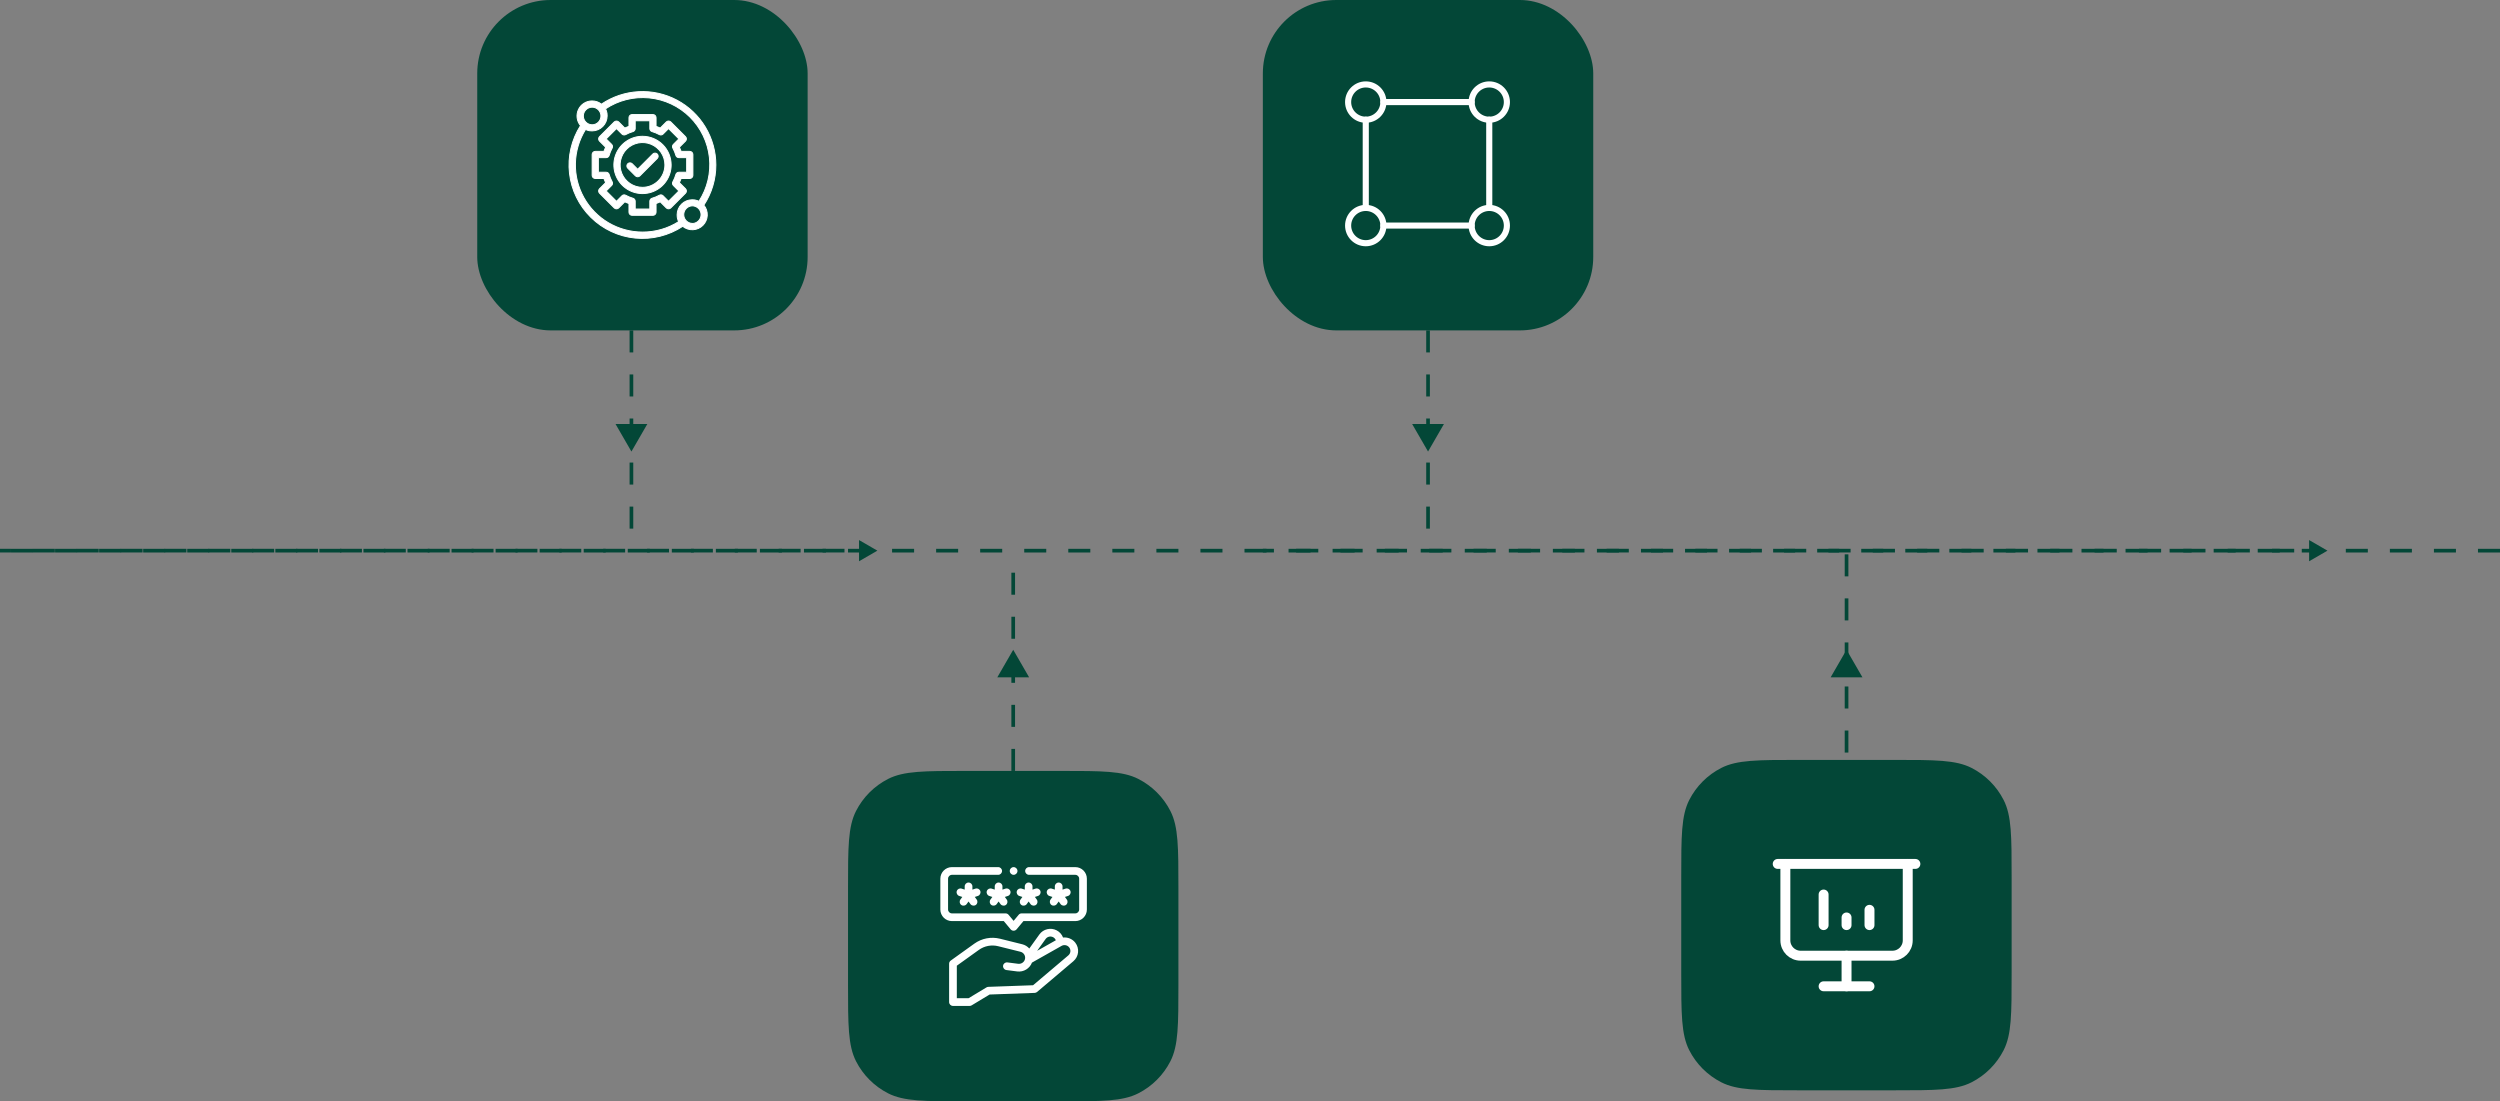 <svg width="681" height="300" viewBox="0 0 681 300" fill="none" xmlns="http://www.w3.org/2000/svg">
<rect x="0" y="0" width="681" height="300" fill="#808080" stroke="none"/>
<path d="M389 90L389 150" stroke="#034737" stroke-dasharray="6 6"/>
<path d="M172 90L172 150" stroke="#034737" stroke-dasharray="6 6"/>
<path d="M276 210L276 150" stroke="#034737" stroke-dasharray="6 6"/>
<path d="M503 217L503 150" stroke="#034737" stroke-dasharray="6 6"/>
<path d="M276 177L280.33 184.5L271.67 184.5L276 177Z" fill="#034737"/>
<path d="M389 123L384.67 115.5L393.33 115.5L389 123Z" fill="#034737"/>
<path d="M172 123L167.67 115.5L176.33 115.5L172 123Z" fill="#034737"/>
<path d="M503 177L507.33 184.5L498.67 184.5L503 177Z" fill="#034737"/>
<path d="M681 150L-1.09673e-05 150" stroke="#034737" stroke-dasharray="6 6"/>
<path d="M239 150L234 147.113V152.887L239 150ZM230.038 149.5H224.062V150.5H230.038V149.5ZM218.087 149.5H212.112V150.5H218.087V149.5ZM206.138 149.5H200.163V150.5H206.138V149.5ZM194.188 149.5H188.213V150.5H194.188V149.5ZM182.238 149.5H176.263V150.5H182.238V149.5ZM170.288 149.5H164.313V150.5H170.288V149.5ZM158.338 149.5H152.363V150.5H158.338V149.5ZM146.388 149.5H140.413V150.5H146.388V149.5ZM134.438 149.5H128.463V150.5H134.438V149.5ZM122.488 149.5H116.513V150.5H122.488V149.5ZM110.538 149.5H104.563V150.5H110.538V149.5ZM98.588 149.5H92.612V150.5H98.588V149.5ZM86.638 149.5H80.662V150.5H86.638V149.5ZM74.688 149.5H68.713V150.5H74.688V149.5ZM62.737 149.5H56.763V150.5H62.737V149.5ZM50.788 149.5H44.812V150.5H50.788V149.5ZM38.837 149.5H32.862V150.5H38.837V149.5ZM26.887 149.5H20.912V150.5H26.887V149.5ZM14.937 149.5H8.962V150.5H14.937V149.5ZM2.987 149.5H0V150.5H2.987V149.5Z" fill="#034737"/>
<path d="M634 150L629 147.113V152.887L634 150ZM624.938 149.5H618.896V150.5H624.938V149.5ZM612.854 149.5H606.813V150.5H612.854V149.5ZM600.771 149.5H594.729V150.5H600.771V149.5ZM588.688 149.5H582.646V150.5H588.688V149.5ZM576.604 149.5H570.562V150.5H576.604V149.5ZM564.521 149.5H558.479V150.5H564.521V149.5ZM552.438 149.5H546.396V150.5H552.438V149.5ZM540.354 149.5H534.313V150.5H540.354V149.5ZM528.271 149.5H522.229V150.5H528.271V149.5ZM516.188 149.5H510.146V150.5H516.188V149.5ZM504.104 149.5H498.063V150.5H504.104V149.5ZM492.021 149.5H485.979V150.5H492.021V149.5ZM479.938 149.5H473.896V150.5H479.938V149.5ZM467.854 149.5H461.812V150.5H467.854V149.5ZM455.771 149.5H449.729V150.5H455.771V149.5ZM443.687 149.5H437.646V150.5H443.687V149.5ZM431.604 149.5H425.562V150.5H431.604V149.5ZM419.521 149.5H413.479V150.5H419.521V149.5ZM407.437 149.5H401.396V150.5H407.437V149.5ZM395.354 149.5H389.312V150.5H395.354V149.5ZM383.271 149.5H377.229V150.5H383.271V149.5ZM371.187 149.5H365.146V150.5H371.187V149.5ZM359.104 149.5H353.062V150.5H359.104V149.5ZM347.021 149.5H344V150.5H347.021V149.5Z" fill="#034737"/>
<path d="M231 242C231 230.799 231 225.198 233.18 220.92C235.097 217.157 238.157 214.097 241.92 212.18C246.198 210 251.799 210 263 210H289C300.201 210 305.802 210 310.08 212.18C313.843 214.097 316.903 217.157 318.82 220.92C321 225.198 321 230.799 321 242V268C321 279.201 321 284.802 318.82 289.08C316.903 292.843 313.843 295.903 310.08 297.82C305.802 300 300.201 300 289 300H263C251.799 300 246.198 300 241.92 297.82C238.157 295.903 235.097 292.843 233.18 289.08C231 284.802 231 279.201 231 268V242Z" fill="#034737"/>
<path d="M289.575 255.381C289.257 254.546 288.649 253.843 287.833 253.427C286.216 252.583 284.19 253.062 283.125 254.548L280.382 258.376C279.893 257.828 279.246 257.413 278.485 257.223L272.407 255.709C269.989 255.105 267.438 255.594 265.412 257.048L258.975 261.666C258.7 261.863 258.537 262.181 258.537 262.519V272.963C258.537 273.543 259.007 274.013 259.587 274.013H264.131C264.322 274.013 264.51 273.961 264.674 273.862L269.565 270.908L281.848 270.465C282.083 270.456 282.309 270.369 282.488 270.217L292.378 261.846C293.884 260.571 294.119 258.35 292.913 256.789C292.108 255.748 290.826 255.251 289.575 255.381ZM284.832 255.771C285.292 255.133 286.162 254.925 286.87 255.294C287.218 255.471 287.469 255.774 287.606 256.129L282.517 259.004L284.832 255.771ZM291.021 260.243L281.409 268.379L269.217 268.818C269.039 268.825 268.865 268.877 268.712 268.969L263.838 271.912H260.638V263.058L266.637 258.755C268.162 257.661 270.08 257.294 271.9 257.747L277.976 259.261C278.833 259.475 279.38 260.316 279.223 261.178C279.062 262.053 278.237 262.647 277.342 262.536L274.415 262.159C273.841 262.082 273.313 262.49 273.239 263.066C273.164 263.641 273.571 264.168 274.146 264.242L277.074 264.619C278.844 264.847 280.496 263.82 281.106 262.214L289.178 257.654C289.872 257.264 290.764 257.441 291.25 258.073C291.768 258.743 291.667 259.696 291.021 260.243ZM267.041 242.734C266.862 242.183 266.27 241.88 265.717 242.059L264.882 242.331V241.453C264.882 240.873 264.412 240.402 263.832 240.402C263.252 240.402 262.782 240.873 262.782 241.453V242.331L261.948 242.059C261.396 241.88 260.803 242.183 260.624 242.734C260.445 243.286 260.746 243.878 261.298 244.057L262.133 244.328L261.617 245.038C261.276 245.508 261.38 246.165 261.849 246.506C262.313 246.842 262.979 246.737 263.316 246.273L263.832 245.563L264.348 246.273C264.671 246.718 265.352 246.842 265.815 246.506C266.285 246.165 266.389 245.508 266.048 245.038L265.532 244.329L266.367 244.057C266.918 243.878 267.22 243.286 267.041 242.734ZM277.666 244.057L278.501 244.329L277.985 245.038C277.644 245.508 277.748 246.165 278.217 246.506C278.683 246.843 279.347 246.738 279.685 246.273L280.201 245.563C280.201 245.563 280.714 246.27 280.716 246.273C281.049 246.731 281.728 246.836 282.184 246.506C282.653 246.165 282.757 245.508 282.416 245.038L281.9 244.329L282.735 244.057C283.287 243.878 283.588 243.286 283.409 242.734C283.23 242.183 282.639 241.88 282.086 242.059L281.251 242.331V241.453C281.251 240.873 280.781 240.402 280.201 240.402C279.621 240.402 279.15 240.873 279.15 241.453V242.331L278.315 242.059C277.762 241.88 277.171 242.183 276.992 242.734C276.813 243.286 277.114 243.878 277.666 244.057ZM272.017 240.402C271.437 240.402 270.966 240.873 270.966 241.453V242.331L270.131 242.059C269.579 241.88 268.987 242.183 268.808 242.734C268.629 243.286 268.93 243.878 269.482 244.057L270.317 244.329L269.801 245.038C269.46 245.508 269.564 246.165 270.033 246.506C270.48 246.83 271.163 246.738 271.501 246.273L272.017 245.563L272.533 246.273C272.856 246.719 273.526 246.85 274 246.506C274.469 246.165 274.573 245.508 274.232 245.038L273.716 244.329L274.551 244.057C275.103 243.878 275.404 243.286 275.225 242.734C275.046 242.183 274.455 241.88 273.902 242.059L273.067 242.331V241.453C273.067 240.873 272.597 240.402 272.017 240.402ZM288.385 240.402C287.805 240.402 287.335 240.873 287.335 241.453V242.331L286.5 242.059C285.948 241.88 285.355 242.183 285.176 242.734C284.997 243.286 285.299 243.878 285.851 244.057L286.685 244.329L286.169 245.038C285.828 245.508 285.933 246.165 286.402 246.506C286.847 246.829 287.526 246.745 287.869 246.273L288.385 245.563L288.901 246.273C289.225 246.719 289.896 246.848 290.368 246.506C290.837 246.165 290.941 245.508 290.6 245.038L290.085 244.328L290.919 244.057C291.471 243.878 291.772 243.286 291.593 242.734C291.414 242.183 290.824 241.88 290.27 242.059L289.435 242.331V241.453C289.435 240.873 288.965 240.402 288.385 240.402Z" fill="white"/>
<path d="M292.913 236.202H280.309C279.729 236.202 279.259 236.672 279.259 237.252C279.259 237.832 279.729 238.303 280.309 238.303H292.913C293.492 238.303 293.963 238.774 293.963 239.353V247.755C293.963 248.334 293.492 248.806 292.913 248.806H278.293C277.981 248.806 277.685 248.944 277.486 249.184L276.108 250.84L274.731 249.184C274.531 248.944 274.235 248.806 273.923 248.806H259.303C258.724 248.806 258.253 248.334 258.253 247.755V239.353C258.253 238.774 258.724 238.303 259.303 238.303H271.907C272.487 238.303 272.957 237.832 272.957 237.252C272.957 236.672 272.487 236.202 271.907 236.202H259.303C257.566 236.202 256.152 237.616 256.152 239.353V247.755C256.152 249.493 257.566 250.906 259.303 250.906H273.431C273.431 250.906 275.299 253.151 275.301 253.154C275.716 253.652 276.501 253.652 276.915 253.154L278.785 250.906H292.913C294.65 250.906 296.064 249.493 296.064 247.755V239.353C296.064 237.616 294.65 236.202 292.913 236.202Z" fill="white"/>
<path d="M276.109 238.303C276.689 238.303 277.159 237.833 277.159 237.252C277.159 236.672 276.689 236.202 276.109 236.202C275.529 236.202 275.059 236.672 275.059 237.252C275.059 237.833 275.529 238.303 276.109 238.303Z" fill="white"/>
<path d="M457.969 239C457.969 227.799 457.969 222.198 460.149 217.92C462.066 214.157 465.126 211.097 468.889 209.18C473.167 207 478.768 207 489.969 207H515.969C527.17 207 532.77 207 537.049 209.18C540.812 211.097 543.871 214.157 545.789 217.92C547.969 222.198 547.969 227.799 547.969 239V265C547.969 276.201 547.969 281.802 545.789 286.08C543.871 289.843 540.812 292.903 537.049 294.82C532.77 297 527.17 297 515.969 297H489.969C478.768 297 473.167 297 468.889 294.82C465.126 292.903 462.066 289.843 460.149 286.08C457.969 281.802 457.969 276.201 457.969 265V239Z" fill="#034737"/>
<path d="M496.75 252V243.667" stroke="white" stroke-width="2.708" stroke-linecap="round" stroke-linejoin="round"/>
<path d="M509.25 252V247.833" stroke="white" stroke-width="2.708" stroke-linecap="round" stroke-linejoin="round"/>
<path d="M503 252V249.917" stroke="white" stroke-width="2.708" stroke-linecap="round" stroke-linejoin="round"/>
<path d="M484.25 235.333H521.75" stroke="white" stroke-width="2.708" stroke-linecap="round" stroke-linejoin="round"/>
<path d="M486.333 235.333V256.167C486.333 258.468 488.199 260.333 490.5 260.333H515.5C517.801 260.333 519.667 258.468 519.667 256.167V235.333" stroke="white" stroke-width="2.708" stroke-linecap="round" stroke-linejoin="round"/>
<path d="M503 260.333V268.667" stroke="white" stroke-width="2.708" stroke-linecap="round" stroke-linejoin="round"/>
<path d="M496.75 268.667H509.25" stroke="white" stroke-width="2.708" stroke-linecap="round" stroke-linejoin="round"/>
<rect x="130" width="90" height="90" rx="20" fill="#034737"/>
<path d="M186.732 51.422L185.07 49.764C185.249 49.392 185.406 49.01 185.542 48.62H187.892C188.118 48.62 188.334 48.531 188.493 48.371C188.653 48.212 188.743 47.995 188.743 47.77V42.089C188.743 41.863 188.653 41.647 188.493 41.487C188.334 41.328 188.118 41.238 187.892 41.238H185.542C185.406 40.848 185.249 40.466 185.07 40.094L186.732 38.436C186.811 38.357 186.874 38.263 186.916 38.16C186.959 38.057 186.981 37.946 186.981 37.834C186.981 37.723 186.959 37.612 186.916 37.509C186.874 37.406 186.811 37.312 186.732 37.233L182.715 33.214C182.635 33.136 182.541 33.073 182.437 33.031C182.334 32.989 182.223 32.967 182.111 32.968C181.886 32.968 181.671 33.056 181.512 33.214L179.854 34.877C179.482 34.699 179.1 34.541 178.71 34.405V32.053C178.71 31.828 178.621 31.612 178.461 31.452C178.302 31.293 178.085 31.203 177.86 31.203H172.181C171.955 31.203 171.739 31.293 171.579 31.452C171.42 31.612 171.33 31.828 171.33 32.053V34.405C170.941 34.541 170.559 34.699 170.187 34.877L168.529 33.214C168.366 33.061 168.151 32.975 167.928 32.975C167.704 32.975 167.489 33.061 167.326 33.214L163.309 37.233C163.23 37.312 163.167 37.406 163.124 37.509C163.082 37.612 163.06 37.723 163.06 37.834C163.06 37.946 163.082 38.057 163.124 38.16C163.167 38.263 163.23 38.357 163.309 38.436L164.971 40.094C164.792 40.466 164.634 40.848 164.499 41.238H162.148C161.923 41.238 161.707 41.328 161.547 41.487C161.388 41.647 161.298 41.863 161.298 42.089V47.77C161.298 47.995 161.388 48.212 161.547 48.371C161.707 48.531 161.923 48.62 162.148 48.62H164.499C164.634 49.01 164.792 49.392 164.971 49.764L163.309 51.422C163.23 51.501 163.167 51.595 163.124 51.698C163.082 51.802 163.06 51.912 163.06 52.024C163.06 52.136 163.082 52.246 163.124 52.35C163.167 52.453 163.23 52.547 163.309 52.626L167.326 56.644C167.405 56.723 167.5 56.785 167.603 56.828C167.707 56.87 167.818 56.891 167.93 56.891C168.154 56.891 168.37 56.802 168.529 56.644L170.187 54.981C170.559 55.16 170.941 55.317 171.33 55.453V57.805C171.33 58.031 171.42 58.247 171.579 58.406C171.739 58.566 171.955 58.655 172.181 58.655H177.86C178.085 58.655 178.302 58.566 178.461 58.406C178.621 58.247 178.71 58.031 178.71 57.805V55.453C179.1 55.317 179.482 55.16 179.854 54.981L181.512 56.644C181.674 56.798 181.889 56.883 182.113 56.883C182.337 56.883 182.552 56.798 182.715 56.644L186.732 52.626C186.811 52.547 186.874 52.453 186.916 52.35C186.959 52.246 186.981 52.136 186.981 52.024C186.981 51.912 186.959 51.802 186.916 51.698C186.874 51.595 186.811 51.501 186.732 51.422ZM182.111 54.824L180.615 53.327C180.484 53.197 180.315 53.114 180.132 53.088C179.95 53.063 179.764 53.098 179.603 53.187C178.977 53.533 178.314 53.807 177.626 54.003C177.449 54.054 177.293 54.161 177.182 54.309C177.07 54.456 177.01 54.635 177.01 54.82V56.946H173.031V54.82C173.031 54.635 172.97 54.456 172.859 54.309C172.748 54.161 172.592 54.054 172.414 54.003C171.727 53.807 171.064 53.533 170.438 53.187C170.277 53.098 170.091 53.063 169.908 53.088C169.726 53.114 169.557 53.197 169.426 53.327L167.93 54.837L165.116 52.022L166.612 50.525C166.742 50.394 166.826 50.225 166.851 50.042C166.876 49.86 166.842 49.674 166.752 49.513C166.405 48.887 166.132 48.224 165.936 47.536C165.885 47.358 165.778 47.202 165.631 47.091C165.484 46.98 165.304 46.919 165.12 46.919H162.994V42.939H165.12C165.304 42.939 165.484 42.879 165.631 42.767C165.778 42.656 165.885 42.5 165.936 42.323C166.132 41.635 166.405 40.971 166.752 40.345C166.842 40.184 166.876 39.998 166.851 39.816C166.826 39.633 166.742 39.464 166.612 39.333L165.116 37.837L167.93 35.022L169.426 36.518C169.557 36.648 169.726 36.732 169.908 36.757C170.091 36.783 170.277 36.748 170.438 36.659C171.064 36.313 171.727 36.039 172.414 35.842C172.592 35.791 172.748 35.684 172.859 35.537C172.97 35.39 173.031 35.21 173.031 35.026V32.9H177.01V35.026C177.01 35.21 177.07 35.39 177.182 35.537C177.293 35.684 177.449 35.791 177.626 35.842C178.314 36.039 178.977 36.313 179.603 36.659C179.764 36.748 179.95 36.783 180.132 36.757C180.315 36.732 180.484 36.648 180.615 36.518L182.111 35.022L184.925 37.837L183.429 39.333C183.299 39.464 183.215 39.633 183.19 39.816C183.164 39.998 183.199 40.184 183.288 40.345C183.635 40.971 183.909 41.635 184.105 42.323C184.155 42.5 184.262 42.656 184.41 42.767C184.557 42.879 184.736 42.939 184.921 42.939H187.046V46.919H184.921C184.736 46.919 184.557 46.98 184.41 47.091C184.262 47.202 184.155 47.358 184.105 47.536C183.909 48.224 183.635 48.887 183.288 49.513C183.199 49.674 183.164 49.86 183.19 50.042C183.215 50.225 183.299 50.394 183.429 50.525L184.925 52.022L182.111 54.824ZM175.02 37.126C173.478 37.126 171.969 37.584 170.687 38.441C169.404 39.299 168.404 40.517 167.814 41.943C167.223 43.369 167.069 44.938 167.37 46.452C167.671 47.965 168.414 49.355 169.504 50.447C170.595 51.538 171.985 52.281 173.499 52.582C175.012 52.883 176.58 52.729 178.005 52.138C179.431 51.547 180.649 50.547 181.506 49.264C182.363 47.981 182.821 46.472 182.821 44.929C182.819 42.861 181.996 40.877 180.534 39.414C179.071 37.952 177.088 37.129 175.02 37.126ZM175.02 51.031C173.814 51.031 172.634 50.673 171.631 50.003C170.628 49.332 169.846 48.379 169.385 47.264C168.923 46.149 168.802 44.922 169.037 43.739C169.273 42.555 169.854 41.468 170.707 40.614C171.56 39.761 172.647 39.18 173.83 38.944C175.014 38.709 176.24 38.83 177.355 39.292C178.469 39.754 179.422 40.536 180.092 41.539C180.763 42.543 181.12 43.722 181.12 44.929C181.118 46.547 180.475 48.098 179.331 49.241C178.188 50.385 176.637 51.029 175.02 51.031ZM195 44.929C195 41.301 194.012 37.741 192.143 34.631C190.273 31.521 187.593 28.98 184.389 27.278C181.185 25.577 177.578 24.78 173.956 24.973C170.334 25.166 166.832 26.343 163.827 28.375C163.103 27.799 162.203 27.489 161.277 27.495C160.498 27.494 159.734 27.715 159.076 28.133C158.418 28.551 157.893 29.148 157.563 29.854C157.233 30.56 157.111 31.346 157.211 32.119C157.312 32.892 157.631 33.62 158.131 34.218C155.673 38.076 154.612 42.662 155.127 47.208C155.642 51.754 157.7 55.986 160.959 59.197C164.218 62.408 168.479 64.403 173.031 64.85C177.584 65.296 182.151 64.166 185.971 61.649C186.757 62.295 187.755 62.626 188.771 62.576C189.786 62.526 190.748 62.1 191.467 61.38C192.185 60.661 192.611 59.699 192.66 58.683C192.709 57.666 192.378 56.668 191.731 55.883C193.871 52.631 195.008 48.822 195 44.929ZM161.298 29.196C161.934 29.196 162.544 29.449 162.993 29.898C163.443 30.348 163.696 30.958 163.696 31.594C163.696 32.23 163.443 32.84 162.993 33.29C162.544 33.74 161.934 33.992 161.298 33.992C160.663 33.989 160.055 33.735 159.607 33.286C159.158 32.837 158.904 32.229 158.901 31.594C158.902 30.959 159.155 30.349 159.604 29.9C160.053 29.45 160.663 29.197 161.298 29.196ZM175.02 63.214C171.761 63.214 168.56 62.343 165.75 60.69C162.94 59.036 160.624 56.662 159.04 53.812C157.457 50.962 156.664 47.74 156.744 44.48C156.824 41.22 157.774 38.041 159.496 35.272H159.538C159.664 35.336 159.793 35.391 159.925 35.438C160.053 35.481 160.18 35.519 160.312 35.553L160.435 35.579C160.537 35.598 160.639 35.615 160.741 35.63H160.865C161.006 35.647 161.148 35.655 161.29 35.655C162.376 35.654 163.418 35.222 164.186 34.453C164.954 33.685 165.386 32.643 165.388 31.556C165.388 31.407 165.388 31.258 165.362 31.11C165.362 31.067 165.362 31.024 165.362 30.982C165.345 30.871 165.324 30.761 165.298 30.65L165.273 30.531C165.235 30.391 165.192 30.251 165.141 30.106L165.116 30.051C165.069 29.932 165.013 29.813 164.958 29.698L164.933 29.647C168.432 27.314 172.629 26.261 176.815 26.663C181.001 27.065 184.92 28.898 187.912 31.854C190.904 34.81 192.786 38.708 193.24 42.889C193.694 47.071 192.693 51.282 190.405 54.811H190.354C190.238 54.752 190.119 54.7 189.997 54.654H189.958C189.819 54.605 189.677 54.563 189.533 54.531L189.414 54.501C189.308 54.501 189.202 54.458 189.095 54.446H188.972C188.831 54.429 188.689 54.42 188.547 54.42C187.46 54.421 186.419 54.853 185.651 55.622C184.882 56.391 184.45 57.432 184.449 58.519C184.449 58.661 184.458 58.803 184.475 58.944C184.475 58.987 184.475 59.03 184.475 59.072C184.475 59.178 184.509 59.285 184.53 59.391C184.538 59.431 184.548 59.471 184.56 59.51C184.592 59.654 184.633 59.796 184.683 59.935C184.681 59.952 184.681 59.969 184.683 59.986C184.725 60.104 184.775 60.219 184.832 60.331C184.838 60.35 184.847 60.368 184.857 60.386C181.916 62.251 178.502 63.232 175.02 63.214ZM188.551 60.867C187.932 60.84 187.347 60.576 186.919 60.129C186.49 59.681 186.25 59.086 186.25 58.466C186.25 57.846 186.49 57.251 186.919 56.803C187.347 56.356 187.932 56.092 188.551 56.066C189.117 56.066 189.664 56.265 190.099 56.627C190.48 56.943 190.754 57.37 190.884 57.848C191.014 58.326 190.992 58.833 190.823 59.299C190.653 59.764 190.344 60.166 189.937 60.449C189.531 60.732 189.047 60.882 188.551 60.879V60.867ZM179.038 41.953C179.117 42.032 179.179 42.125 179.222 42.229C179.265 42.332 179.287 42.443 179.287 42.554C179.287 42.666 179.265 42.777 179.222 42.88C179.179 42.983 179.117 43.077 179.038 43.156L174.302 47.906C174.223 47.985 174.129 48.048 174.026 48.09C173.923 48.133 173.812 48.155 173.7 48.155C173.589 48.155 173.478 48.133 173.375 48.09C173.272 48.048 173.178 47.985 173.099 47.906L171.003 45.805C170.844 45.646 170.754 45.429 170.754 45.203C170.754 44.978 170.844 44.761 171.003 44.602C171.163 44.442 171.379 44.353 171.605 44.353C171.83 44.353 172.047 44.442 172.206 44.602L173.698 46.099L177.834 41.953C177.913 41.874 178.007 41.811 178.11 41.768C178.214 41.725 178.324 41.703 178.436 41.703C178.548 41.703 178.658 41.725 178.762 41.768C178.865 41.811 178.959 41.874 179.038 41.953Z" fill="white" stroke="white" stroke-width="0.266"/>
<rect x="344" width="90" height="90" rx="20" fill="#034737"/>
<circle cx="405.672" cy="27.805" r="4.806" transform="rotate(90 405.672 27.805)" stroke="white" stroke-width="1.667" stroke-linecap="round" stroke-linejoin="round"/>
<circle cx="405.672" cy="61.444" r="4.806" transform="rotate(90 405.672 61.444)" stroke="white" stroke-width="1.667" stroke-linecap="round" stroke-linejoin="round"/>
<circle cx="372.034" cy="27.805" r="4.806" transform="rotate(90 372.034 27.805)" stroke="white" stroke-width="1.667" stroke-linecap="round" stroke-linejoin="round"/>
<circle cx="372.034" cy="61.444" r="4.806" transform="rotate(90 372.034 61.444)" stroke="white" stroke-width="1.667" stroke-linecap="round" stroke-linejoin="round"/>
<path d="M400.867 27.806H376.839" stroke="white" stroke-width="1.667" stroke-linecap="round" stroke-linejoin="round"/>
<path d="M405.673 32.611V56.639" stroke="white" stroke-width="1.667" stroke-linecap="round" stroke-linejoin="round"/>
<path d="M372.034 32.611V56.639" stroke="white" stroke-width="1.667" stroke-linecap="round" stroke-linejoin="round"/>
<path d="M400.867 61.444H376.839" stroke="white" stroke-width="1.667" stroke-linecap="round" stroke-linejoin="round"/>
</svg>
